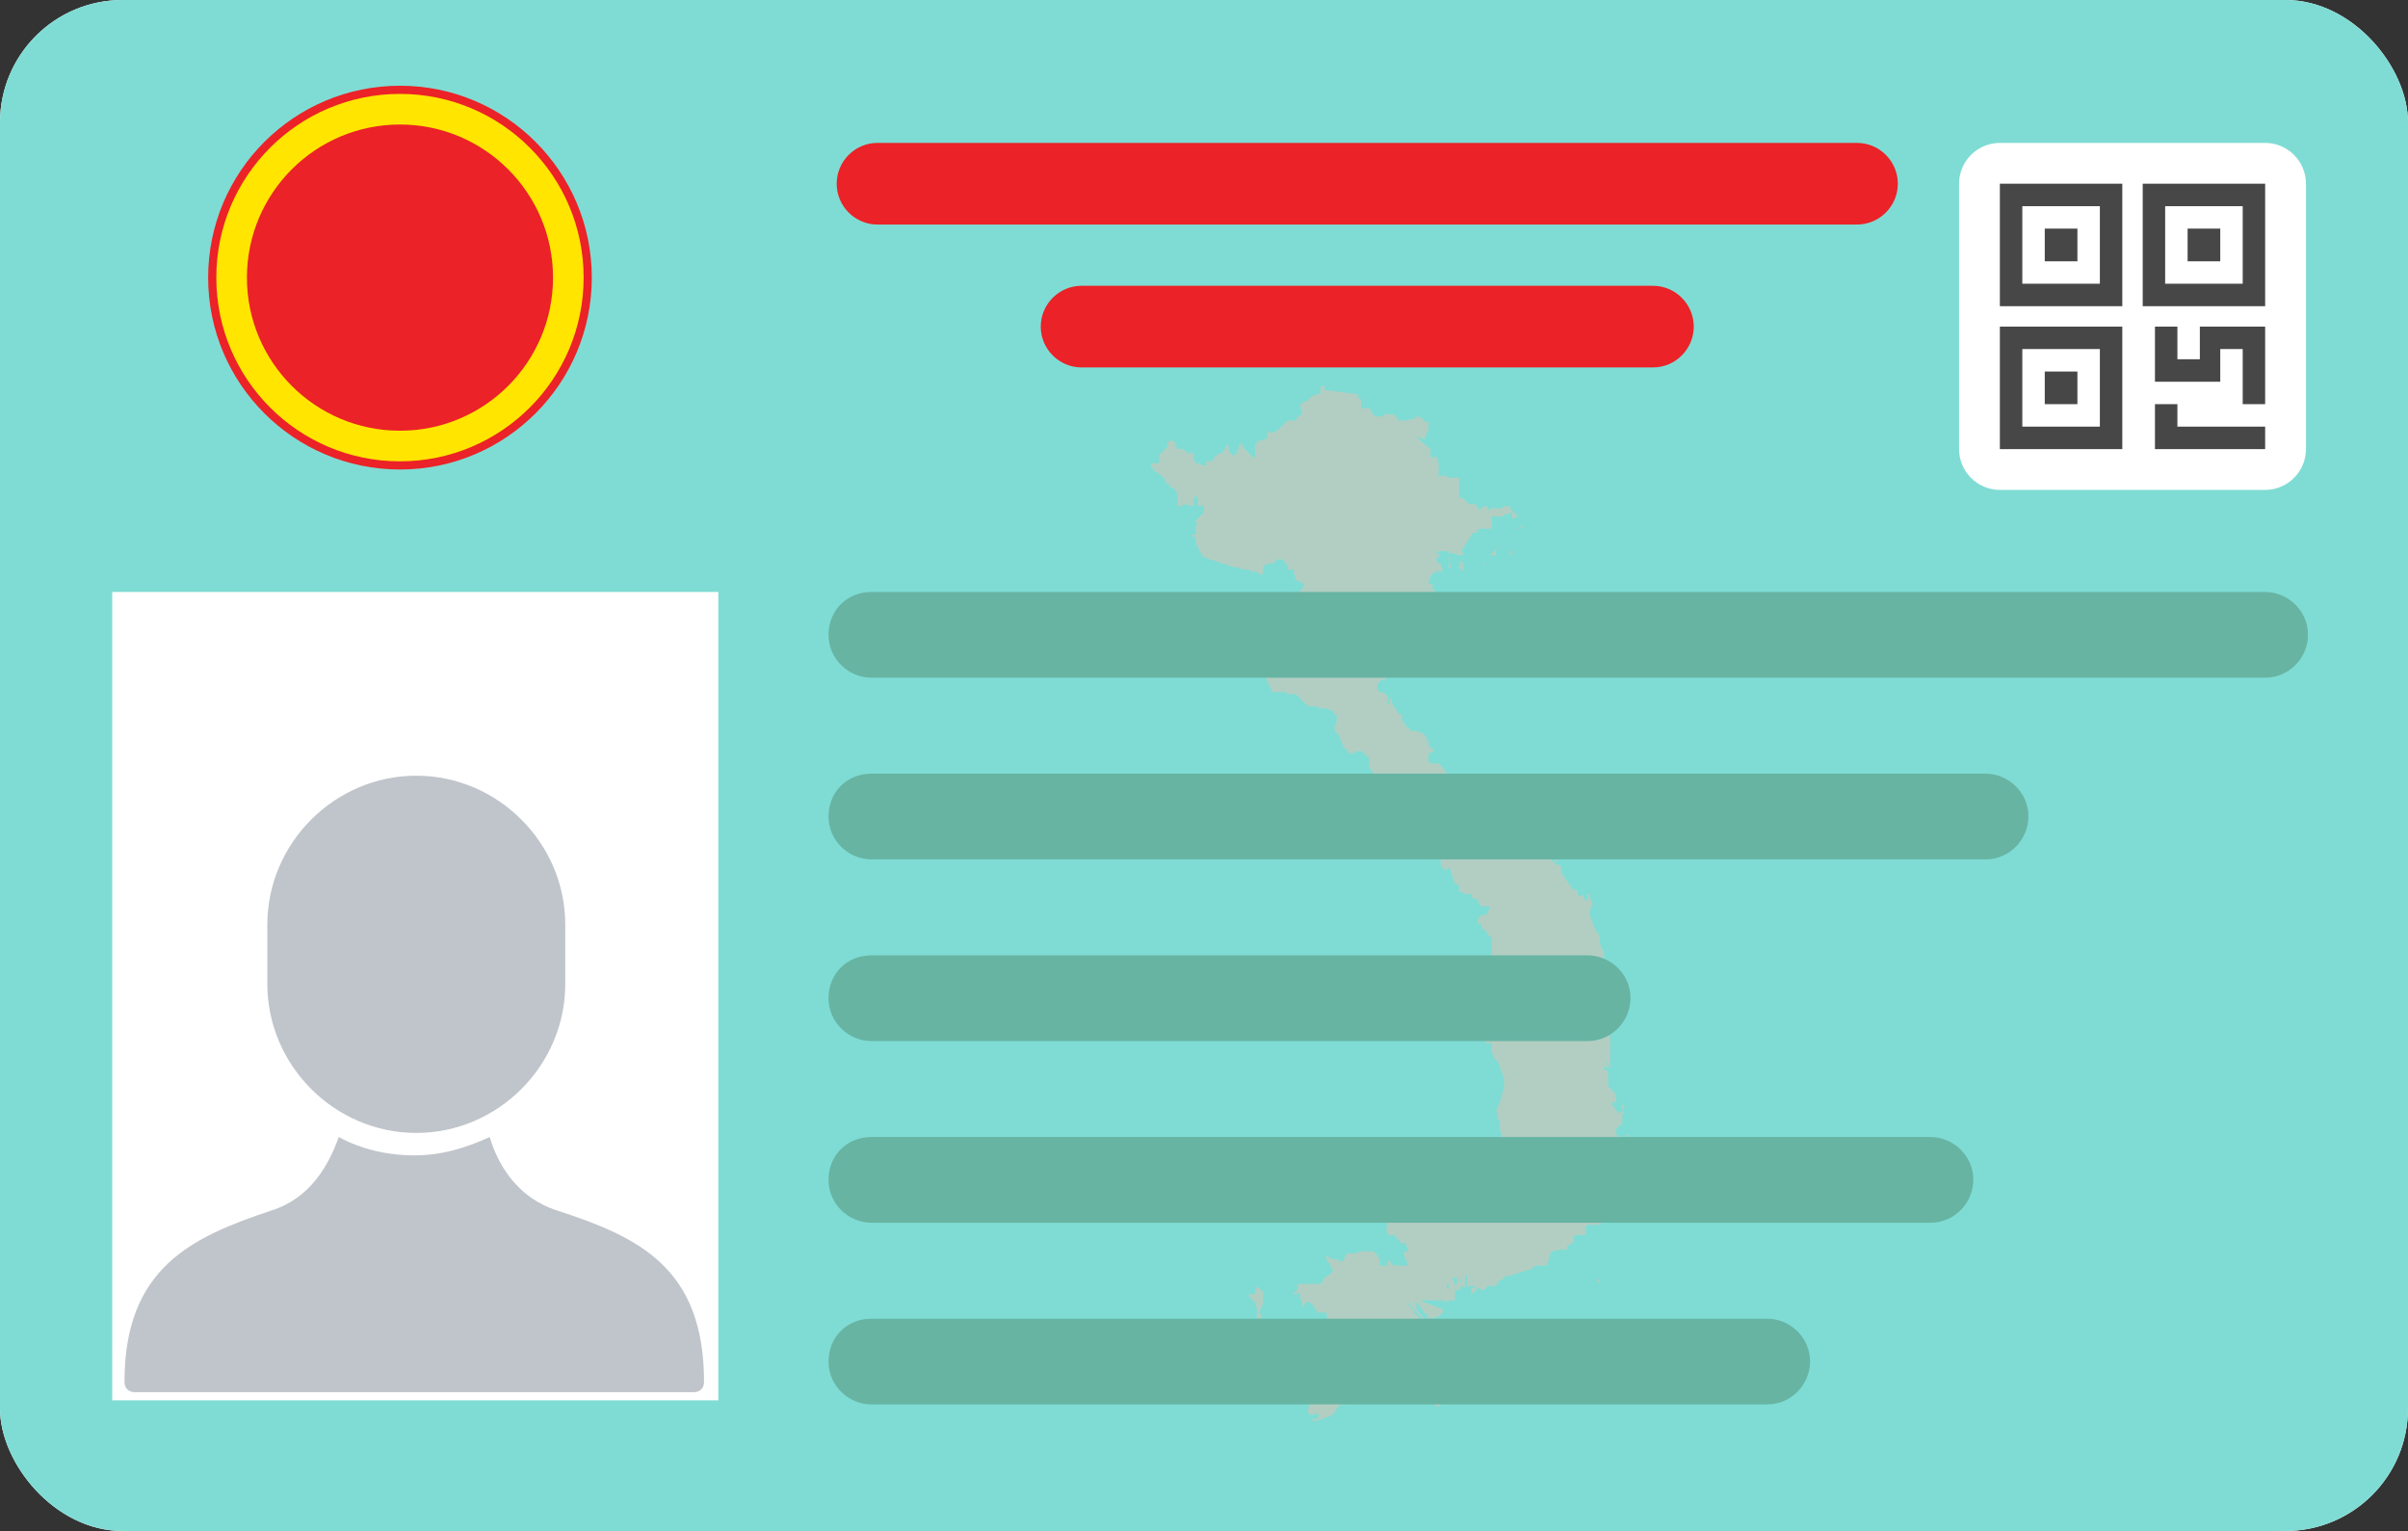 <svg width="118" height="75" viewBox="0 0 118 75" fill="none" xmlns="http://www.w3.org/2000/svg">
<rect x="0" y="0" width="118" height="75" fill="#333333" stroke="none"/>
<g clip-path="url(#clip0_1516_4368)">
<rect width="118" height="75" rx="6" fill="white"/>
<path d="M2.3 0H116.1C117.4 0 118.4 1 118.4 2.3V72.7C118.4 74 117.4 75 116.1 75H2.3C1 75 0 74 0 72.7V2.3C0 1 1 0 2.3 0Z" fill="#7FDCD4"/>
<path d="M70.9 63.8L70.7 63.7L70.3 63.6L70.1 63.5H70.2H70.3H70.4H70.8H70.9H71L70.9 63.8ZM74.1 27L74 27.2H73.9L74 27.1V27H74.1ZM73.3 26.9V27.1V27.2H73.2H73.1H73L73.1 27.1L73.2 27L73.3 26.9ZM71 27.5L71.1 27.7V27.8H71V27.7V27.5V27.4V27.3L71.1 27.4L71 27.5ZM72.4 63.1L72.3 63.2V63.3H72.2L72.1 63.4V63.2V63.1H72.2L72.3 63L72.4 63.1ZM70.2 65.1L70 65H69.9L69.7 64.9H69.8L69.9 65L70.2 65.1ZM61.6 63L61.9 63.3V63.4V63.8L61.8 64.1L61.7 64.3L61.8 64.4V64.5V64.6H61.7H61.6V64.4V64.1L61.5 63.8L61.4 63.7L61.3 63.6L61.2 63.5V63.4H61.4H61.5V63.3L61.6 63ZM78.4 62.8H78.3V62.7V62.6L78.4 62.8ZM70.6 68.8L70.5 68.9H70.4L70.3 68.8V68.7L70.4 68.6L70.5 68.5L70.6 68.8ZM71.5 62.6L71.4 62.7V62.6V62.5L71.5 62.6ZM79.8 55.7L79.6 55.6H79.7H79.8V55.7ZM72.8 27.7H72.7V27.6L72.8 27.7ZM74.2 27.1V27H74.3L74.2 27.1ZM71.3 62.9V63V63.1H71.2H71.1H71V63V62.9V62.8V62.7V62.6H71.1V62.5V62.4L71 62.3H71.1V62.4V62.5L71.3 62.9ZM71.6 62.9V63L71.5 63.2H71.6H71.4H71.3V63.1V63L71.4 62.9V62.8V62.7V62.6H71.5L71.6 62.9ZM71.5 27.5H71.6L71.7 27.6V27.7V27.8V27.9V28L71.6 27.9L71.5 27.8V27.7H71.6L71.5 27.5ZM69.1 65.9L69.3 66V66.1V66.2H69.2V66.1V66L69.1 65.9V66L69 65.8L68.9 65.7V65.6V65.5V65.4V65.3L68.8 65.2L69 65.4L69.1 65.9ZM74.7 25.7L74.6 25.8L74.4 25.9H74.3L74.7 25.7ZM73.4 26.9V26.8L73.5 26.7L73.4 26.9ZM66.4 19.3H66.5V19.4L66.6 19.5L66.7 19.6V19.7V19.8V19.9V20H66.9H67H67.1L67.2 20.1V20.2L67.4 20.4H67.5H67.6H67.7H67.8V20.3H68H68.2H68.3L68.4 20.4L68.5 20.5V20.6H68.6H68.7H68.8H68.9L69.3 20.5H69.4V20.4H69.6V20.5H69.7L69.8 20.6L69.9 20.7H70H70.1L70 20.8V20.9V21V21.1L69.9 21.2V21.3L69.8 21.5H69.7H69.6V21.4H69.5V21.5L70.1 22V22.1V22.2V22.3V22.4H70.2H70.3H70.4L70.5 22.7V22.8V22.9V23V23.1V23.2L70.4 23.4L70.5 23.3H70.6H70.7H70.8H70.9V23.4H71H71.1H71.2H71.3H71.4H71.5V24V24.1V24.2V24.3V24.4H71.6H71.7L71.8 24.5L72 24.7H72.1H72.2H72.3L72.4 24.8L72.5 25L72.6 24.9L72.7 24.8H72.8H72.9V24.9V25H73V24.9H73.1H73.2H73.3H73.5H73.6L73.7 24.8H73.8H73.9H74V24.9L74.1 25L74.2 25.1L74.4 25.3H74.3L74.2 25.4H74.1V25.3V25.2V25.1H74L73.9 25.2H73.8H73.7V25.3H73.6H73.5H73.4H73.3H73.2H73.1V25.4V25.6V25.7V25.8V25.9H73H72.9H72.8H72.7H72.6H72.5L72.4 26V26.1H72.3H72.1H72L72.1 26L72.3 25.9L71.6 27L71.7 27.1V27.2H71.6H71.5H71.4V27.1L71.3 27.2V27.1H71.2H71.1H71V27H70.9H70.5V27.1L70.4 27L70.3 27.1H70.4H70.5V27.2V27.3H70.4V27.4V27.5L70.5 27.6H70.6V27.7L70.7 27.9L70.6 28H70.5H70.4H70.3V28.1H70.2L70.1 28.2L70 28.6H70.1H70.2V28.7V28.8V28.9H70.3V29V29.1L70.4 29.2V29.3V29.4V29.5L70.3 29.4H70.2L70.3 29.5V29.6V29.7H70.2H70.1H70H69.8H69.7V29.8L69.6 29.9H69.5L69.4 30H69.3L69 30.4H68.9H68.8V30.3V30.2H68.7L68.6 30.3V30.4V30.5L68.1 31V31.1V31.2L68 31.3V31.4V31.5L67.9 31.6V31.7V31.8V31.9V32V32.3V32.4V32.5V32.6L68 32.7H67.9V32.8V32.9V33.1V33.2V33.3H67.8H67.7L67.6 33.4L67.5 33.5V33.6V33.7V33.8L67.6 33.9H67.7H67.8V34H67.9L68 34.1V34.2V34.3V34.4V34.5H68.1V34.4V34.2H68.2V34.3V34.4L68.3 34.6L68.5 34.9L68.6 35H68.7V35.1V35.2V35.3L68.8 35.4L68.9 35.6L69.1 35.7V35.8H69.2H69.3H69.4L69.6 35.9H69.7L69.8 36L69.9 36.1V36.2V36.3L70 36.2V36.3V36.4V36.5L70.3 36.8H70.2L70.1 36.9H70V37V37.1V37.3L70.1 37.4H70V37.3L69.9 37.2H69.7H69.8H69.9H70H70.2H70.1H70V37.3L70.1 37.4H70.2H70.3H70.4H70.5L70.6 37.5L70.7 37.6L70.9 37.9V38V38.1L71 38.2V38.3L71.3 38.6L71.9 39L72.1 39.1L72.4 39.4L72.5 39.5V39.6L72.7 39.9L72.6 40H72.7H72.8L73.2 40.4L73.3 40.5L73.6 40.7L74 41L73.6 40.8H73.5L73.8 40.9H73.9H74H74.1L74.2 41L74.3 41.1H74.4L74.5 41.2H74.6V41.4H74.7L74.8 41.3V41.2L75 41.3H75.1V41.4V41.5L75.2 41.7L75.1 41.6H75.2H75.3H75.4H75.5H75.6H75.7L75.6 41.7V41.8V41.9L75.7 42H75.8L75.9 42.1L76 42V42.1V42.2H76.1H76.2H76.3V42V41.9V41.8H76.2V41.9V42V42.1V42.2V42.3L76.4 42.4H76.5V42.5V42.7L76.6 42.9L77.1 43.6H77.2H77.3V43.7V43.8L77.4 43.9H77.5L77.6 43.8V43.9V44L77.7 44.1H77.8V44V43.9V43.8H77.9V43.9V44L78 44.1V44.2L78.1 44.3H78V44.4V44.5H77.9V44.8L78 45.1L78.2 45.6L78.3 45.7L78.4 45.9V46.1V46.3V46.2L78.5 46.5L78.6 46.6V46.8V46.9V47L78.7 47.1V47.2V47.3V47.4L78.8 47.6H78.7H78.6V47.7V47.8L78.7 47.9V48L78.8 48.2L78.9 48.6L79 48.7V49V49.1H78.9V48.9V48.7V48.8V48.9V49V49.1V52V52.1V52.2V52.3L78.8 52.2V52.1L78.7 52V52.1L78.8 52.2V52.3H78.7L78.6 52.2V52.3V52.4H78.7L78.8 52.5V52.6V52.7V52.8V52.9V53V53.1V53.2L78.9 53.3L79 53.4L79.1 53.5L79.2 53.7V53.8V53.9V54H79.1H79V54.1L79.2 54.4L79.3 54.5H79.4H79.5V54.6L79.6 54.5L79.5 54.4L79.6 54.3V54.2L79.5 54.1V55L79.4 55.1L79.3 55.2L79.2 55.3V55.4V55.5V55.6H79.3V55.7V55.8V55.9L79.5 56V56.1H79.6L79.5 55.9L79 56.1H78.9L79 56.2H79.1V56.3V56.4V56.5V56.6V56.7H79V56.8V56.9L79.1 57.1L79.2 57.2V57.3H79.1V58V58.1H79H78.9V58V57.8V57.7L78.8 57.5V57.6V57.7L78.9 57.8V57.9V58V58.1L79.1 58L79 58.1H78.9V58.2V58.3H79V58.2L79.1 58.1V58.2V58.3V58.4L79.2 58.6V58.7V58.8L79.1 58.9V59H79V59.1H78.9H78.8V59H78.7V59.1H78.6L78.7 59.2V59.3V59.5V59.6L78.4 60H78.3H78.1H78H77.9H77.8L77.7 60.1V60.2V60.4V60.5H77.6H77.5H77.4H77.3H77.2L77.1 60.6V60.7V60.8V60.9H77L76.9 61H76.8V61.2H76.7L76.6 61.3V61.2H76.5L76.1 61.3H76V61.4L75.9 61.5V61.6V61.7L75.8 62H75.6H75.5H75.4H75.3L75.1 62.1L75 62.2H74.9L74 62.5H73.9H73.8L73.7 62.6L73.6 62.7H73.5L73.3 63H73.2H73H72.9L72.8 63.1L72.7 63.2H72.6L72.5 63.1H72.4L72.3 63H72.2H72.1H72H71.9V62.9V62.7V62.6V62.5L71.8 62.4V62.5V62.6V62.7V62.8V62.9V63L71.9 63.1L71.6 63V62.9V62.8V62.7L71.4 62.6H71.3H71.2H71.1V62.7V62.8V62.9H71H70.9V63V63.1H71H71.1L71.2 63H71.3V63.1V63.2V63.3V63.6V63.7H71.2H71.1H70.9H70.5H70.3H70H69.9H69.8H69.7H69.6L69.8 63.8L70.6 64.1H70.7V64.2V64.3L70.5 64.5H70.4H70.3V64.6H70.2H70.1H70H69.9L70 64.5L69.9 64.4L69.8 64.3L69.5 63.9L69.4 63.8H69.3L69.4 63.9V64V64.1L69.7 64.5L69.8 64.6L70.1 64.7L70.3 64.8L70.5 64.9H70.6V65V65.1V65.2L70.5 65.3H70.4H70.3L70.2 65.2L70 65V64.8L69.7 64.6L68.9 63.7L69 63.8V63.9L69.1 64L69.2 64.1L69.3 64.2V64.3L69.5 64.5L69.6 64.6L69.9 64.8L70 64.9L70.1 65V65.1H70.2V65.2V65.3V65.5V65.6V66L70.1 66.1H70H69.9H69.8L69.5 66L69.2 65.8L68.6 65.2L68.3 64.8L68.2 64.7H68H67.9L67.8 64.6H67.7L67.8 64.7L68 64.9L68.6 65.5V65.6V65.7V65.8L69 66.3V66.4V66.5L68.9 66.6V66.7H68.8L68.3 66.8L67.8 67L67.4 67.1L66.7 67.4L66.6 67.5L66.4 67.7L66.3 67.8V67.9L66 68.4V68.6V68.7L65.9 68.8H65.8H65.7L65.5 69L65.4 69.2L65.3 69.3L65.1 69.4L64.5 69.6H64.4H64.2L64.4 69.5H64.6V69.4V69.3V69.2L64.4 69.3H64.3H64.2L64.1 69.2V69.1V69L64.2 68.8V68.7V68.5V68.2V68V67.5V67.3V66.9V66.8L64.3 66.2L64.4 66L64.5 65.8H64.7H64.8V65.7L64.9 65.6L65.1 65.4H65.2V65.5L65.3 65.7V65.6V65.5V65.4V65.3L65.1 65.1L65 64.3H64.9H64.8H64.7H64.6L64.5 64.2L64.4 64.1V64L64.3 63.9L64.2 63.8H64.1H64L63.9 63.9V64H63.8V63.9V63.8V63.7L63.7 63.6V63.5V63.4L63.6 63.3V63.4H63.5H63.4V63.3H63.5L63.6 63.1V63V62.9H63.7H63.8H64.1H64.2H64.4H64.6H64.7L64.8 62.8L64.9 62.6L65.2 62.4L65.3 62.3V62.2L65.2 62L65 61.7V61.6V61.5H65.1V61.6L65.4 61.7H65.5H65.6L65.7 61.8H65.8L65.9 61.6L66 61.4H66.1H66.2H66.4L66.7 61.3H66.8H66.9H67H67.1H67.2H67.3L67.4 61.4L67.5 61.5L67.6 61.7V61.8V61.9V62H67.7H68V61.9V61.8V61.7L68.1 61.8L68.2 61.9L68.3 62H68.4H68.5H68.7H68.8H69L68.9 61.7L68.8 61.5V61.4V61.3H68.9H69V61.2L68.9 61V60.9H68.8H68.7H68.6V60.8L68.5 60.7L68.4 60.6L68.3 60.5H68.1H68V60.4V60.3H67.9L68 60V59.9V59.8V59.7L67.9 59.5V59.4H67.8V59.3V59.2V59.1L67.9 59H68H68.1V58.9L68.2 58.8L68.3 58.7H68.5L68.7 58.8H68.8L69 58.9H69.1V59L69.3 58.9L69.4 59V58.9V58.8L69.3 58.6V58.5V58.4V58.3V58.2L69.7 58V57.9H69.8L69.9 57.8H70.1H70.4V57.7H70.6H70.7L70.8 57.6V57.5L70.9 57.4H71H71.1H71.4H71.5H71.6L71.7 57.3L71.9 57.1L72 57L72.1 56.9L72.2 56.8L72.4 56.7H72.5L72.7 56.6H72.8H72.9L73 56.8L73.1 56.9H73.2L73.3 56.7L73.4 56.6H73.5V56.5V56.4V56.3L73.6 56V55.9V55.8V55.7L73.5 55.3V55.2V55.1V55V54.9L73.4 54.8V54.7V54.6V54.5H73.3L73.6 53.7V53.6L73.7 53.3V53.2V52.9V52.8L73.4 52L73.3 51.9L73.2 51.8V51.7L73.1 51.6V51.5V51.4V51.3V51.2V51.1H73H72.9H72.8V51V50.9V50.8V50.7V50.6V50.5L72.9 50.2V50.1V50V49.9V49.8L73 49.7H73.1V49.6V49.5V49.4V49.3V49.2V49.1L73.2 48.9V48.8V48.7V48.6V48.5L73.3 48.4V48.3L73.1 48.1H73V48H73.1H73.2H73.3H73.4H73.5H73.6V47.9V47.8V47.7V47.6V47.4V47.3L73.5 47.2L73.4 47.1V47V46.9H73.3H73.2H73.1V46.8V46V45.9H73L72.8 45.6L72.7 45.5H72.6V45.4V45.3L72.4 45.2V45.1L72.5 44.9L72.7 44.8H72.8H72.9V44.7L73 44.5V44.4H72.8H72.7H72.6L72.5 44.3L72.4 44.1L72.3 44H72.2H72.1V43.8H72H71.9H71.8H71.7V43.7H71.6H71.5V43.6V43.5V43.4L71.4 43.3H71.3L71 42.4V42.5L70.9 42.6H70.8L70.7 42.5L70.6 42.4V42.3V42.1H70.5H70.4H70.3L70.2 42V41.9V41.8V40.9V40.8V40.7L70 40.8H69.9H69.8H69.7H69.6L69.5 40.7V40.6L69.3 40.5L69.2 40.3V40.2V40.1V40H69.1L68.6 39.5L68.1 39L68 38.9L67.8 38.6L67.7 38.5L67.6 38.4L67.4 38.3V38.2V38.1V38L67.3 37.9L67.2 37.7L67.1 37.6V37.5V37.2V37.1H67V37H66.9L66.8 36.9V36.8H66.7H66.6H66.5H66.4V36.9H66.3H66.2H66.1V36.8H66V36.7L65.8 36.6V36.5L65.6 36L65.5 35.9L65.4 35.8V35.7V35.6L65.5 35.4V35.3V35.2V35.1V35H65.4L65.3 34.8H65.2L65 34.7H64.9H64.8H64.7H64.6V34.6H64.5H64.3H64.2H64.1V34.5H64L63.9 34.4L63.8 34.3L63.5 34H63.4H63.3H63.2H63.1L63 33.9H62.9H62.8H62.7H62.6H62.5H62.4H62.3V33.8V33.7L62.2 33.6L62 33.1H61.9H61.8H61.7V33H61.6V32.9H61.5H61.4V32.8H61.5L61.6 32.7H61.7H61.8H61.9V32.6V32.5V32V31.9H62V31.8L61.9 31.6V31.5L62.1 31.6H62.2H62.3V31.5H62.4H62.5H62.6H62.7L62.8 31.6L63 31.5H63.1H63.2H63.3L63.5 31.6H63.6H63.7H63.8H63.9L64 31.3H64.1H64.2L64.3 31.2H64.4H64.5V31.1V31H64.4H64.3V30.9L64.4 30.8L64.6 30.7L64.7 30.6H64.8H64.9V30.5V30.4L64.8 30.3V30.2V30.1L64.5 29.9H64.4H64.3H64.2L64 29.7V29.6V29.5H63.9H63.8L63.7 29.4H63.2H63.1L63 29.3V29.2L63.2 29.1L63.3 29L63.4 29.1H63.5H63.6L63.7 29L63.9 28.7V28.6L63.7 28.5L63.5 28.4L63.4 28V27.9H63.3H63.2H63.1V27.8V27.7L63 27.6V27.5H62.9V27.4H62.8H62.7H62.6L62.4 27.6H62.3H62.2L62 27.7H61.9V27.8V27.9V28V28.1H61.8V28.2L61.7 28.1L61.6 28H61.5H61.3L61.2 27.9H61.1H61H60.9L60.7 27.8H60.6H60.5L59 27.3L58.9 27.2L58.8 27L58.7 26.8V26.7H58.6V26.6V26.5V26.4V26.3H58.5H58.4V26.2H58.5H58.6V26.1V25.9V25.8L58.7 25.6H58.6H58.5L58.7 25.4L58.8 25.3L58.9 25.2L59 25.1V25V24.9V24.7L58.8 24.8H58.7V24.7V24.6V24.4L58.6 24.3L58.5 24.4V24.7V24.8L58 24.7L57.9 24.8H57.7V24.7V24.6V24.5V24.3V24.2L57.6 24L57.5 23.9H57.4L57.3 23.8V23.7H57.2L57.1 23.6V23.5L57 23.4L56.8 23.2L56.6 23.1L56.5 23V22.9H56.4V22.8V22.7H56.5H56.6H56.7H56.8V22.6V22.5V22.4V22.3L57.2 21.9V21.8V21.7L57.3 21.6H57.4H57.5L57.6 21.7V21.8V21.9H57.7V22H57.8H57.9H58L58.2 22.2H58.3H58.4H58.5V22.3V22.4V22.5L58.6 22.7H58.7H58.8L58.9 22.8H59H59.1V22.7V22.6H59.2H59.3L59.5 22.5V22.4L59.6 22.3L59.8 22.2H59.9L60 22L60.1 21.8H60.2V21.9V22L60.3 22.2L60.4 22.3H60.5L60.6 22.2V22.1L60.7 22V21.9V21.8L60.8 21.7L61 22L61.2 22.2L61.3 22.3L61.4 22.4H61.5V22.3V22.2V22.1V21.9V21.8L61.6 21.7V21.6H61.7L62 21.5H62.1V21.6V21.7V21V21.1L62.3 21.2H62.4L62.7 21L62.8 20.9L63 20.7L63.1 20.6H63.2H63.3H63.4H63.5L63.6 20.4L63.8 20.3V20.2L63.7 19.8H63.8L63.9 19.7V19.6L64 19.7L64.1 19.6L64.2 19.5L64.3 19.4L64.6 19.3H64.7V19.2V19.1V19L64.8 18.9H64.9V19V19.1L66.4 19.3ZM79.5 56.9V57H79.4H79.3L79.5 56.9Z" fill="#B2CEC2"/>
<path d="M35.2 29H5.5V68.6H35.2V29Z" fill="white"/>
<path d="M53 14H81C82.1 14 83 14.9 83 16C83 17.1 82.1 18 81 18H53C51.9 18 51 17.1 51 16C51 14.9 51.9 14 53 14Z" fill="#EB2227"/>
<path d="M43 7H91C92.1 7 93 7.9 93 9C93 10.1 92.1 11 91 11H43C41.9 11 41 10.1 41 9C41 7.9 41.9 7 43 7Z" fill="#EB2227"/>
<path d="M42.7 29H111C112.1 29 113.1 29.9 113.1 31.1C113.1 32.2 112.2 33.2 111 33.2H42.7C41.6 33.2 40.6 32.3 40.6 31.1C40.6 29.9 41.5 29 42.7 29Z" fill="#67B4A3"/>
<path d="M42.7 37.9H97.3C98.4 37.9 99.4 38.8 99.4 40C99.4 41.1 98.5 42.1 97.3 42.1H42.7C41.6 42.1 40.6 41.2 40.6 40C40.6 38.8 41.5 37.9 42.7 37.9Z" fill="#67B4A3"/>
<path d="M42.7 46.8H77.8C78.9 46.8 79.9 47.7 79.9 48.9C79.9 50 79 51 77.8 51H42.7C41.6 51 40.6 50.1 40.6 48.9C40.6 47.7 41.5 46.8 42.7 46.8Z" fill="#67B4A3"/>
<path d="M42.7 55.7H94.6C95.7 55.7 96.7 56.6 96.7 57.8C96.7 58.9 95.8 59.9 94.6 59.9H42.7C41.6 59.9 40.6 59 40.6 57.8C40.6 56.6 41.5 55.7 42.7 55.7Z" fill="#67B4A3"/>
<path d="M42.7 64.6H86.6C87.7 64.6 88.7 65.5 88.7 66.7C88.7 67.8 87.8 68.8 86.6 68.8H42.7C41.6 68.8 40.6 67.9 40.6 66.7C40.6 65.5 41.5 64.6 42.7 64.6Z" fill="#67B4A3"/>
<path d="M27.3 59.3C25.4 58.7 24.4 57.1 24 55.7C22.9 56.2 21.7 56.6 20.3 56.6C19 56.6 17.7 56.3 16.6 55.7C16.1 57.1 15.2 58.7 13.3 59.3C9.4 60.6 6.1 62.1 6.1 67.7C6.1 68 6.3 68.2 6.6 68.2H34C34.3 68.2 34.5 68 34.5 67.7C34.5 62.1 31.3 60.6 27.3 59.3Z" fill="#C0C5CB"/>
<path d="M20.4 38C16.4 38 13.1 41.3 13.1 45.3V48.2C13.1 52.2 16.4 55.5 20.4 55.5C24.4 55.5 27.7 52.2 27.7 48.2V45.3C27.7 41.3 24.4 38 20.4 38Z" fill="#C0C5CB"/>
<path d="M98 7H111C112.1 7 113 7.9 113 9V22C113 23.1 112.1 24 111 24H98C96.9 24 96 23.1 96 22V9C96 7.9 96.9 7 98 7Z" fill="white"/>
<path d="M104 15H98V9H104V15ZM99.1 13.9H102.9V10.1H99.1V13.9Z" fill="#474747"/>
<path d="M111 15H105V9H111V15ZM106.1 13.9H109.9V10.1H106.1V13.9Z" fill="#474747"/>
<path d="M104 22H98V16H104V22ZM99.1 20.9H102.9V17.1H99.1V20.9Z" fill="#474747"/>
<path d="M111 19.8H109.9V17.1H108.8V18.7H105.6V16H106.7V17.6H107.8V16H111V19.8Z" fill="#474747"/>
<path d="M111 22H105.6V19.8H106.7V20.9H111V22V22Z" fill="#474747"/>
<path d="M101.8 11.2H100.2V12.8H101.8V11.2Z" fill="#474747"/>
<path d="M108.8 11.2H107.2V12.8H108.8V11.2Z" fill="#474747"/>
<path d="M101.8 18.2H100.2V19.8H101.8V18.2Z" fill="#474747"/>
<path d="M19.6 23C24.791 23 29 18.791 29 13.6C29 8.408 24.791 4.2 19.6 4.2C14.409 4.2 10.2 8.408 10.2 13.6C10.2 18.791 14.409 23 19.6 23Z" fill="#EB2227"/>
<path d="M19.6 22.6C24.57 22.6 28.6 18.57 28.6 13.6C28.6 8.629 24.57 4.6 19.6 4.6C14.629 4.6 10.6 8.629 10.6 13.6C10.6 18.57 14.629 22.6 19.6 22.6Z" fill="#FFE500"/>
<path d="M19.6 21.1C23.742 21.1 27.1 17.742 27.1 13.6C27.1 9.458 23.742 6.1 19.6 6.1C15.458 6.1 12.1 9.458 12.1 13.6C12.1 17.742 15.458 21.1 19.6 21.1Z" fill="#EB2227"/>
</g>
<defs>
<clipPath id="clip0_1516_4368">
<rect width="118" height="75" rx="6" fill="white"/>
</clipPath>
</defs>
</svg>
